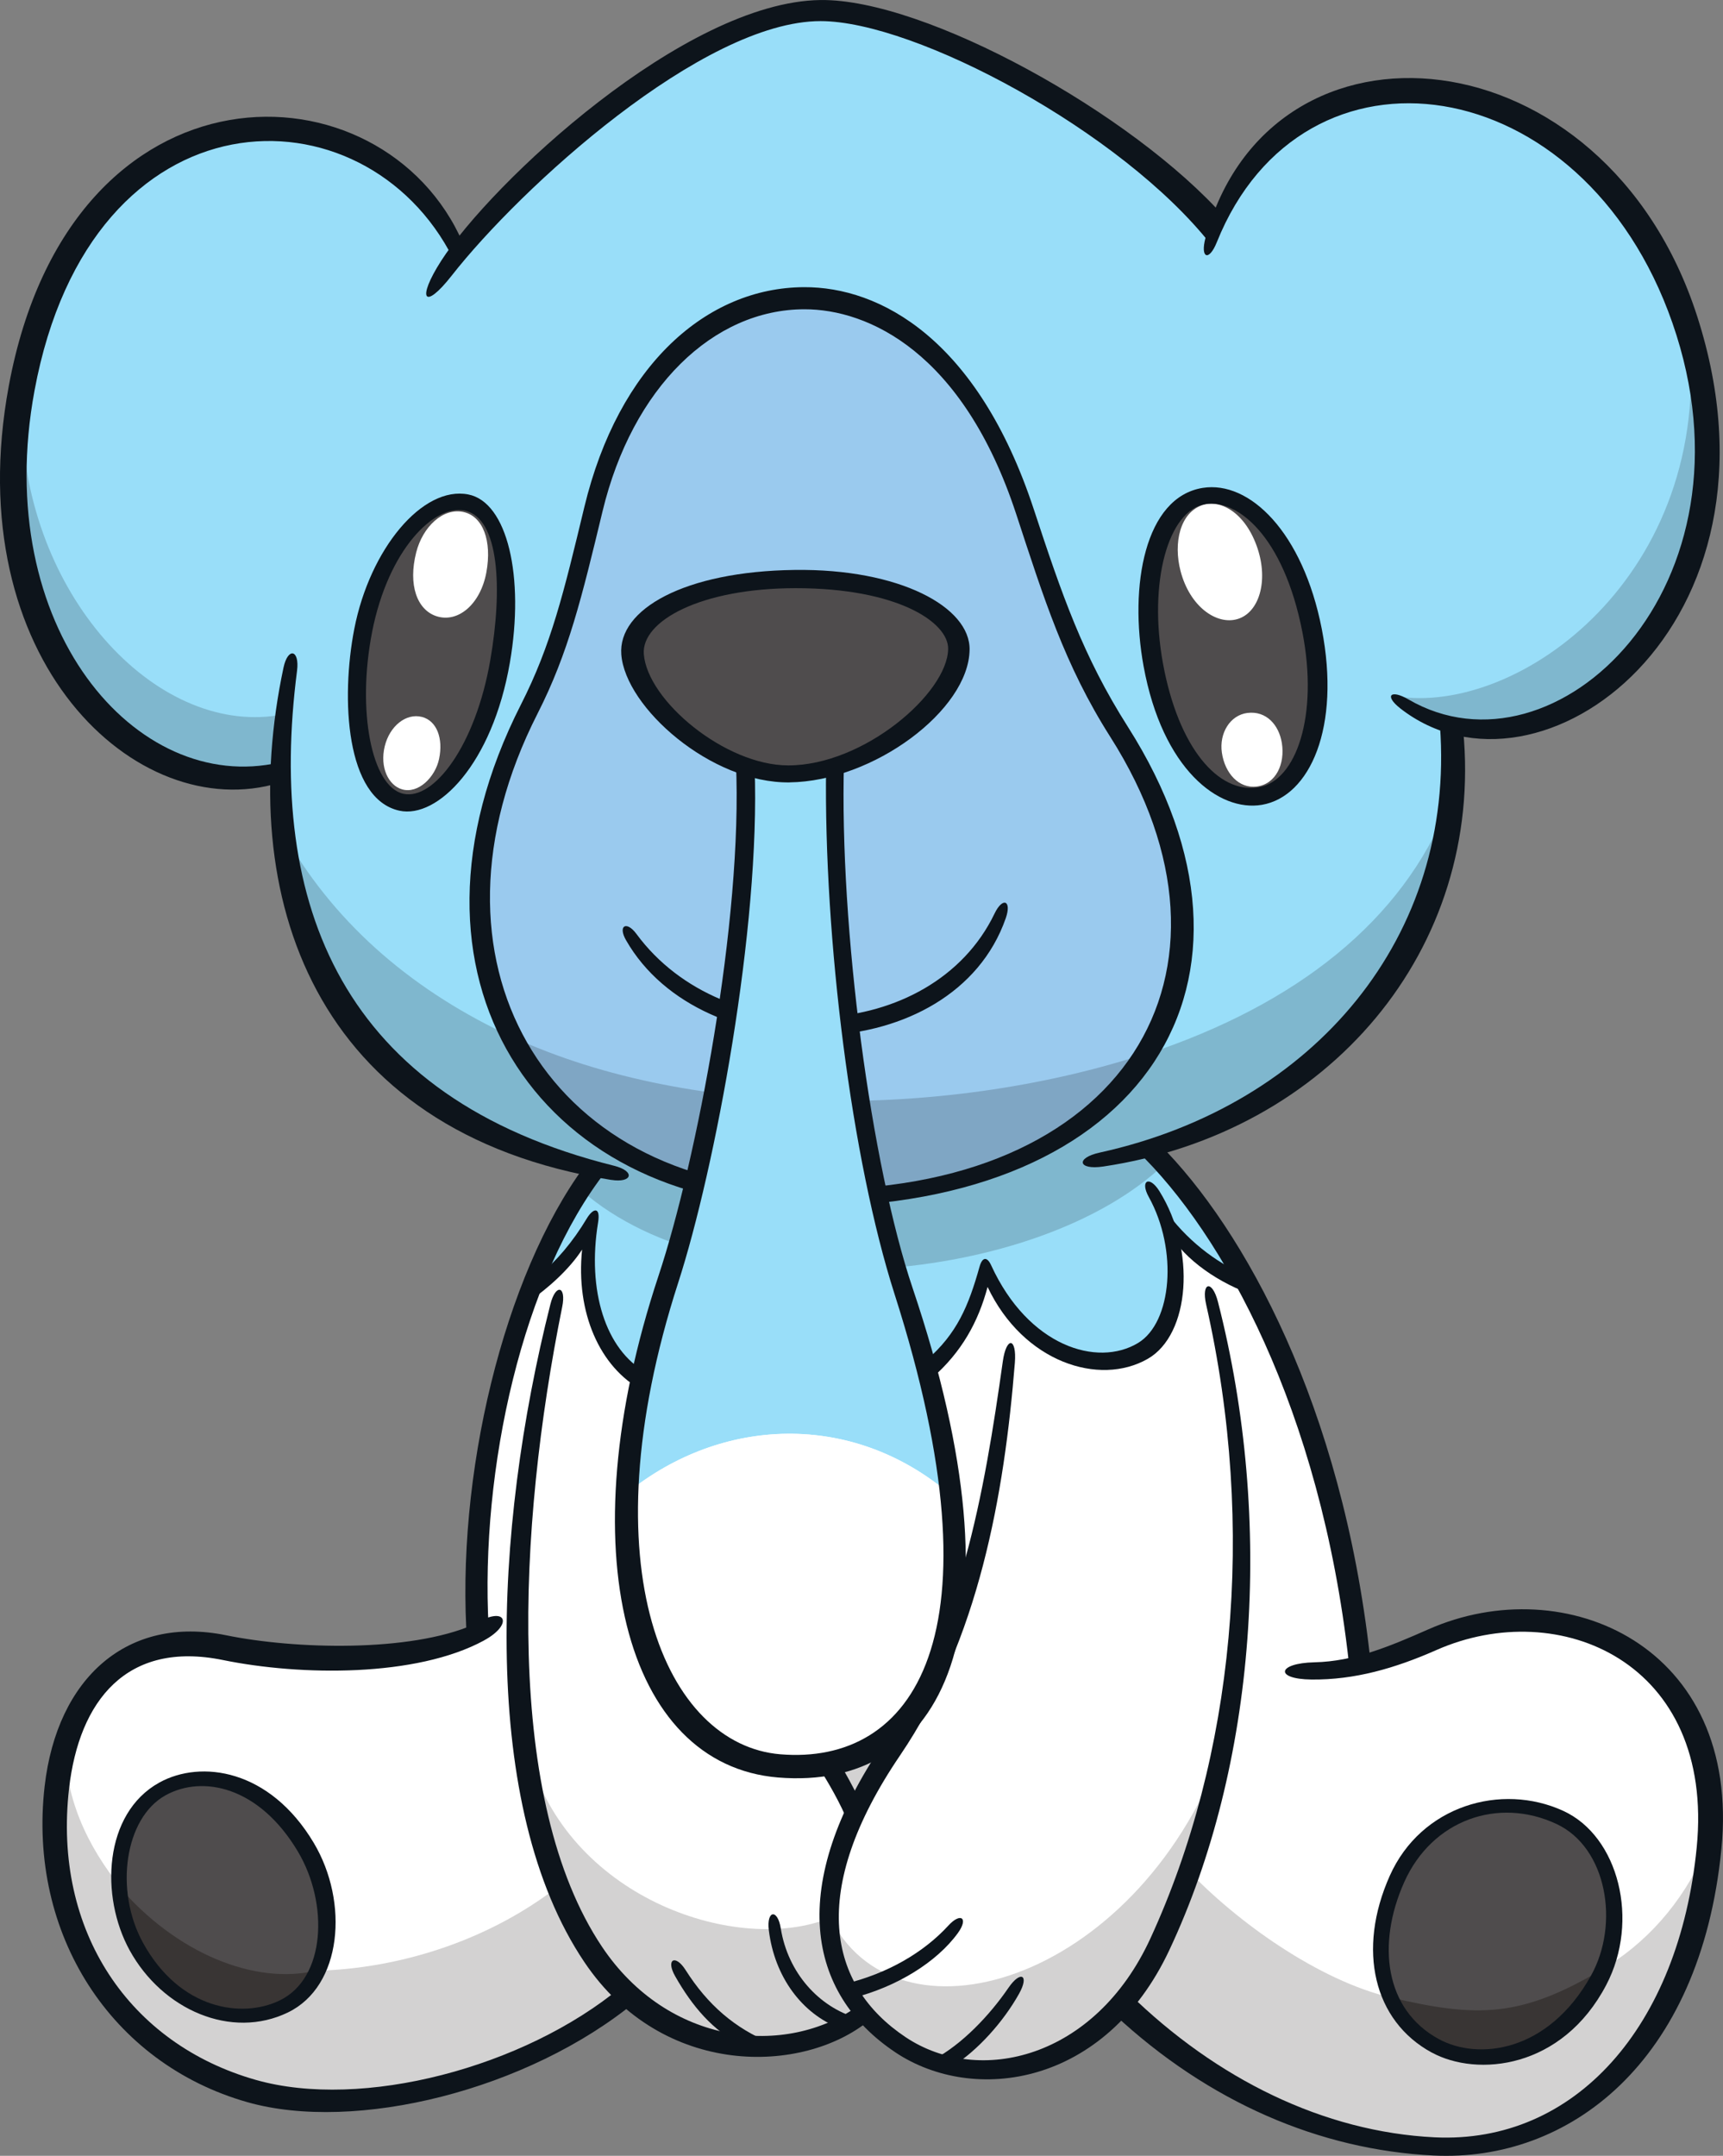 <?xml version="1.0" encoding="UTF-8"?>
<!-- Created with Inkscape (http://www.inkscape.org/) -->
<svg version="1.1" viewBox="0 0 60.018 75.064" xmlns="http://www.w3.org/2000/svg">
 <rect x="0" y="0" width="60.018" height="75.064" fill="#808080" stroke="none"/>
 <g transform="translate(-3.644 -3.343)">
  <path d="m43.685 43.307c-5.104 1.353-11.266 2.341-19.444 0.765-2.412 2.99-4.492 10.753-3.906 16.168-2.268 1.521-6.292 1.259-9.254 0.487-2.96-0.774-5.601 1.887-5.548 5.675 0.074 5.293 3.042 8.703 6.853 9.684 3.521 0.908 8.963-0.055 13.098-3.309 1.494 1.681 5.095 2.829 8.269 0.641 1.788 2.294 6.025 2.909 9.119-0.185 3.068 3.041 7.659 5.258 11.402 4.948 6.108-0.507 8.943-6.526 8.943-11.739 0-5.862-6.154-7.879-9.889-6.016-0.588 0.294-1.942 0.825-2.343 0.932-0.346-6.375-3.921-15.257-7.3-18.051" fill="#fff"/>
  <path d="m45.995 11.251c-2.417-2.757-9.743-7.667-13.71-7.515-3.964 0.15-9.176 3.852-12.576 8.571-1.888-4.304-6.685-5.627-10.462-3.549-4.802 2.641-6.643 11.841-3.626 17.448 1.758 3.269 4.425 4.537 7.742 4.08-0.113 8.761 5.967 12.878 10.877 13.786-0.717 1.094-1.572 2.651-2.138 4.049 0.9-0.435 1.615-1.242 2.112-2.112-0.28 1.894 0 4.378 1.894 5.403l9.906-0.436c0.932-0.744 1.646-1.985 1.925-3.415 1.118 2.484 3.622 3.828 5.527 2.796 0.745-0.405 1.552-2.236 0.932-4.1 0.683 0.652 1.771 1.521 2.702 1.769-0.808-1.458-2.049-3.354-3.415-4.72 8.353-2.173 10.924-9.387 10.495-14.719 3.446 0.621 8.385-1.832 8.913-8.695 0.527-6.864-3.923-11.865-7.485-12.951-3.975-1.21-8.012 0.094-9.615 4.308" fill="#99def9"/>
  <path d="m39.618 22.005c-1.857-6.188-5.371-8.312-8.137-8.262-2.763 0.051-5.961 2.361-7.266 7.827-0.624 2.622-1.375 4.902-2.329 6.832-4.085 8.26-0.022 16.674 10.363 16.674 12.097 0 15.351-9.067 10.257-16.426-1.119-1.616-2.121-4.085-2.888-6.646" fill="#9acaee"/>
  <g fill="#4f4c4d">
   <path d="m19.889 20.928c-1.491-0.304-3.098 1.797-3.603 4.379-0.497 2.546-0.139 5.62 1.351 5.947 1.491 0.326 3.022-2.432 3.446-4.891 0.451-2.61 0.172-5.156-1.194-5.436"/>
   <path d="m45.57 20.611c-1.366 0.217-2.288 2.861-1.738 5.87 0.527 2.887 2.203 4.818 3.695 4.564 1.646-0.28 2.329-3.198 1.832-5.745-0.588-3.012-2.356-4.917-3.789-4.689"/>
   <path d="m37.053 25.826c0-3.541-11.575-2.757-11.406 0.133 0.138 2.338 3.531 4.382 5.514 4.382 1.984 0 5.892-2.266 5.892-4.515"/>
   <path d="m9.399 65.556c-1.968 1.098-1.925 4.123-1.03 5.596 1.18 1.936 3.466 3.096 5.261 2.031 1.768-1.047 1.785-3.476 0.835-5.316-1.11-2.152-3.582-3.139-5.066-2.311"/>
   <path d="m58.645 67.032c-2.062-1.538-4.911-0.683-5.846 0.835-1.579 2.566-1.214 5.476 0.53 6.568 1.648 1.034 4.12 0.532 5.566-1.503 1.457-2.045 1.135-4.869-0.25-5.9"/>
  </g>
  <g fill="#fff">
   <path d="m19.804 21.174c-0.726-0.17-1.436 0.515-1.661 1.399-0.29 1.136 0.029 2.006 0.705 2.226 0.755 0.245 1.535-0.423 1.738-1.527 0.203-1.107-0.126-1.944-0.782-2.097"/>
   <path d="m18.341 28.306c-0.554-0.142-1.123 0.32-1.294 1.017-0.183 0.748 0.136 1.369 0.6 1.504 0.566 0.167 1.159-0.424 1.292-1.06 0.15-0.716-0.081-1.328-0.597-1.461"/>
   <path d="m45.558 20.921c-0.817 0.251-1.046 1.336-0.791 2.307 0.323 1.237 1.252 1.884 1.978 1.672 0.757-0.221 1.085-1.315 0.704-2.462-0.412-1.235-1.278-1.706-1.89-1.517"/>
   <path d="m47.097 28.167c-0.606 0.076-0.989 0.706-0.891 1.382 0.105 0.727 0.598 1.257 1.213 1.181 0.674-0.086 0.993-0.794 0.876-1.517-0.1-0.625-0.54-1.127-1.197-1.046"/>
  </g>
  <g>
   <path d="m54.098 31.345c-1.594 4.055-5.285 6.967-10.486 8.694-2.524 3.789-7.041 4.982-11.836 5.023-4.788 0.043-8.574-2.193-10.328-5.631-3.268-1.512-6.037-3.782-7.839-6.912 0.699 7.16 6.227 10.603 10.761 11.566l-0.467 0.714c4.939 4.316 15.962 3.245 20.309-0.932l-0.496-0.497c5.054-1.378 10.329-6.512 10.381-12.025" fill="#7fb7ce"/>
   <path d="m21.448 39.431c6.462 2.987 15.445 2.81 22.203 0.569-2.523 3.787-7.082 5.021-11.876 5.062-4.788 0.043-8.572-2.192-10.328-5.631" fill="#7fa6c4"/>
   <path d="m4.411 18.13c0.246 6.115 4.814 10.929 9.102 10.087-0.037 0.773-0.104 1.405-0.104 2.037-3.41 1.161-10.334-2.39-8.998-12.124" fill="#7fb7ce"/>
   <path d="m52.243 27.584c4.313 0.709 11.113-4.228 10.229-12.659 2.702 10.387-5.52 16.489-10.229 12.659" fill="#7fb7ce"/>
  </g>
  <g fill="#d3d2d2">
   <path d="m22.124 64.639c1.477 4.854 7.23 6.764 10.408 5.492 0 1.171 0.343 2.505 1.171 3.308-5.445 3.906-11.534-1.953-11.579-8.8"/>
   <path d="m46.204 64.329c-3.073 8.133-11.413 10.523-13.683 5.7-0.077 3.135 2.97 5.515 5.822 5.356 3.567-0.197 6.583-3.791 7.861-11.056"/>
   <path d="m32.592 64.77c0.36 0.645 0.57 1.063 0.855 1.613 0.36-0.683 0.968-1.842 1.462-2.601-0.817 0.588-1.634 0.912-2.317 0.987"/>
   <path d="m23.097 69.02c-2.354 1.831-5.341 2.809-8.159 2.934-1.764 3.181-6.481 1.149-6.896-2.658-1.114-1.313-2.117-3.054-2.125-5.121-1.522 6.708 2.956 12.111 8.546 12.266 4.035 0.112 8.198-1.335 10.961-3.664-0.994-1.024-1.677-2.266-2.329-3.757"/>
  </g>
  <g>
   <path d="m14.673 71.954c-2.136 0.522-4.906-0.596-6.909-2.955 0.415 3.807 5.146 6.136 6.909 2.955" fill="#393534"/>
   <path d="m59.434 71.927c-1.66 3.556-5.902 4.046-7.343 0.968-2.499-0.588-5.362-2.622-7.101-4.466-0.699 2.002-1.297 3.19-2.415 4.633 2.981 3.262 8.286 5.259 12.711 4.932 4.426-0.325 7.546-5.497 7.78-10.247-0.84 1.914-2.126 3.289-3.632 4.18" fill="#d3d2d2"/>
   <path d="m59.434 71.927c-2.806 1.659-4.305 1.685-7.343 0.968 1.442 3.078 5.683 2.588 7.343-0.968" fill="#393534"/>
  </g>
  <g fill="#0d141b">
   <path d="m19.379 12.939c-0.974 1.242-1.222 0.817-0.368-0.514 1.737-2.704 8.472-9.02 13.213-9.081 3.644-0.047 10.874 3.942 14.092 7.581l-0.492 0.932c-3.102-3.937-10.293-7.779-13.595-7.779-4.11 0-10.467 5.817-12.85 8.861"/>
   <path d="m13.363 30.603c-4.954 1.494-11.179-4.288-9.413-13.821 2.16-11.657 13.057-11.379 15.826-4.961 0.159 0.367-0.224 0.769-0.345 0.53-3.065-6.097-12.615-6.035-14.585 4.595-1.527 8.243 3.547 14.095 8.531 12.945z"/>
   <path d="m52.419 28.007c-0.566-0.444-0.333-0.671 0.286-0.31 5.109 2.972 12.39-3.937 9.194-13.112-3.104-8.907-12.872-10.282-15.87-2.806-0.274 0.683-0.585 0.554-0.393-0.155 2.256-8.305 13.915-7.247 17.128 2.736 3.48 10.812-5.51 17.426-10.346 13.647"/>
   <path d="m24.929 44.426c-10.421-1.663-13.09-9.939-11.41-17.835 0.155-0.727 0.567-0.627 0.472 0.108-1.049 8.13 1.538 14.867 11.046 17.236 0.749 0.189 0.634 0.609-0.108 0.49"/>
   <path d="m54.612 28.771c0.734 7.627-4.675 14.017-12.542 15.19-0.882 0.13-0.963-0.301-0.122-0.485 7.506-1.651 12.396-7.542 11.855-14.86z"/>
   <path d="m25.45 36.079c-0.291-0.509 0.018-0.684 0.362-0.219 3.054 4.149 10.296 3.822 12.474-0.704 0.285-0.595 0.608-0.461 0.392 0.159-1.824 5.229-10.581 5.393-13.228 0.764"/>
   <path d="m16.603 25.364c-0.531 2.723-0.018 5.376 1.094 5.618 1.059 0.232 2.512-1.674 3.027-4.663 0.423-2.442 0.33-4.947-0.902-5.2-1.049-0.216-2.654 1.349-3.22 4.245m0.955 6.207c-1.872-0.41-2.044-3.907-1.572-6.33 0.544-2.788 2.38-4.993 3.971-4.681 1.363 0.268 1.966 2.864 1.449 5.852-0.61 3.543-2.524 5.447-3.848 5.159"/>
   <path d="m45.635 20.896c-1.301 0.207-1.996 2.724-1.481 5.546 0.536 2.93 1.927 4.555 3.337 4.314 1.305-0.222 2.088-2.49 1.52-5.403-0.663-3.396-2.294-4.632-3.376-4.457m-2.156 5.645c-0.511-2.799 0.043-5.888 2.061-6.21 1.629-0.258 3.487 1.538 4.146 4.911 0.667 3.423-0.41 5.839-2.088 6.125-1.491 0.252-3.461-1.23-4.119-4.827"/>
   <path d="m20.506 60.462c-2.363 1.284-6.389 1.236-9.093 0.683-3.363-0.688-5.013 1.422-5.363 4.47-0.572 4.989 2.115 8.902 6.506 10.149 3.696 1.049 9.341-0.423 12.733-3.242l0.524 0.493c-3.773 3.116-9.798 4.593-13.556 3.523-4.745-1.348-7.647-5.856-7.059-10.994 0.436-3.798 2.901-5.961 6.318-5.263 2.404 0.492 6.405 0.6 8.634-0.373 1.129-0.701 1.403-0.015 0.355 0.553"/>
   <path d="m9.409 65.855c-1.418 0.786-1.789 3.308-0.783 5.136 1.283 2.333 3.454 2.64 4.761 2.006 1.602-0.773 1.714-3.372 0.631-5.189-1.349-2.261-3.316-2.668-4.608-1.954m-1.249 5.399c-1.034-1.879-0.909-4.768 1.032-5.842 1.449-0.801 3.845-0.475 5.381 2.101 1.233 2.07 0.989 4.989-0.9 5.903-1.971 0.954-4.37-0.086-5.513-2.162"/>
   <path d="m19.919 60.588c-0.424-5.852 1.283-12.839 4.088-16.642l0.758 0.161c-2.912 3.703-4.401 10.381-4.1 15.912z"/>
   <path d="m50.625 61.196c-0.989-8.781-4.392-14.916-7.361-17.77l0.757-0.251c2.982 2.975 6.361 9.128 7.344 17.849z"/>
   <path d="m26.029 51.759c-1.496-0.804-2.334-2.714-2.109-4.906-0.448 0.691-1.179 1.339-1.838 1.798l0.325-0.886c0.619-0.51 1.194-1.188 1.676-1.994 0.224-0.371 0.487-0.425 0.393 0.146-0.385 2.36 0.256 4.422 1.676 5.215z"/>
   <path d="m35.916 50.704c1.062-0.921 1.465-1.884 1.85-3.258 0.1-0.351 0.268-0.345 0.405-0.043 1.291 2.814 3.692 3.561 5.117 2.701 1.177-0.712 1.396-3.234 0.372-5.083-0.318-0.574 0.022-0.761 0.369-0.204 1.287 2.062 1.069 4.996-0.405 5.84-1.689 0.968-4.334 0.12-5.579-2.503-0.323 1.21-0.898 2.265-1.938 3.173z"/>
   <path d="m47.334 48.439c-1.164-0.372-2.445-1.233-2.964-2.178l-0.157-0.811c0.722 1.033 1.771 1.847 2.761 2.266z"/>
   <path d="m49.431 61.223c1.377-0.029 2.627-0.556 3.972-1.149 4.766-2.104 10.901 0.582 10.204 7.644-0.736 7.484-5.347 10.907-10.021 10.679-3.957-0.194-7.832-1.847-11.13-4.919l0.51-0.727c3.054 2.985 6.791 4.823 10.649 5.012 4.893 0.238 8.517-3.855 9.131-10.091 0.636-6.452-4.787-8.766-9.068-6.875-1.432 0.632-2.844 1.043-4.355 1.026-1.291-0.015-1.192-0.571 0.108-0.6"/>
   <path d="m52.556 68.882c-0.961 2.152-0.679 4.438 1.211 5.463 1.361 0.739 3.8 0.476 5.298-2.213 1.002-1.799 0.556-4.456-1.2-5.278-2.026-0.951-4.335-0.152-5.309 2.028m0.961 5.93c-2.023-1.098-2.615-3.574-1.462-6.157 1.094-2.446 3.886-3.247 6.042-2.259 1.933 0.885 2.671 3.826 1.499 6.06-1.539 2.935-4.498 3.214-6.078 2.355"/>
   <path d="m33.928 73.688c-2.292 1.884-7.195 2.04-9.931-2.03-3.634-5.402-3.168-15.044-1.181-22.901 0.183-0.727 0.561-0.644 0.412 0.088-1.56 7.722-2.011 17.213 1.386 22.283 2.299 3.433 6.388 3.868 8.932 2.053z"/>
   <path d="m29.471 74.554c-0.99-0.507-1.712-1.345-2.312-2.406-0.329-0.582 7e-3 -0.774 0.365-0.212 0.77 1.215 1.719 2.034 2.977 2.547z"/>
   <path d="m32.9 73.965c-1.322-0.501-2.277-1.793-2.475-3.411-0.087-0.697 0.306-0.76 0.416-0.066 0.249 1.55 1.33 2.743 2.663 3.124z"/>
   <path d="m33.2 66.826c-0.271-0.671-0.709-1.443-1.093-2.026l0.732-0.159c0.264 0.454 0.531 0.93 0.766 1.423z"/>
   <path d="m34.833 74.804c-3.086-2.057-3.778-5.817-0.412-10.767 2.692-3.964 3.504-8.679 4.154-13.289 0.124-0.881 0.49-0.839 0.42 0.047-0.371 4.608-1.256 9.633-4.001 13.673-3.204 4.715-2.512 8.003 0.197 9.809 2.56 1.707 6.598 0.753 8.527-3.442 2.896-6.297 3.709-14.266 1.941-22.066-0.18-0.79 0.211-0.878 0.411-0.094 1.963 7.662 1.332 16.142-1.7 22.581-2.229 4.732-6.808 5.367-9.537 3.549"/>
   <path d="m33.045 72.428c1.526-0.364 2.783-1.111 3.631-2.035 0.435-0.476 0.713-0.266 0.335 0.256-0.732 1.01-2.128 1.879-3.686 2.268z"/>
   <path d="m36.161 75.054c0.988-0.522 1.95-1.531 2.611-2.497 0.427-0.621 0.736-0.446 0.367 0.211-0.545 0.972-1.431 1.966-2.326 2.53z"/>
   <path d="m31.714 44.761c11.082 0.156 15.809-7.575 10.605-15.761-1.593-2.505-2.317-4.833-3.275-7.75-1.855-5.657-5.168-7.14-7.376-7.138-3.181 1e-3 -5.998 2.724-7.036 7.037-0.722 2.994-1.187 4.928-2.265 7.045-4.359 8.571 0.277 16.437 9.347 16.566m0.011 0.601c-9.309 0-14.756-8.005-9.936-17.483 1.054-2.071 1.496-3.913 2.209-6.877 1.193-4.954 4.266-7.642 7.649-7.659 2.641-0.015 6.052 1.795 8.009 7.739 0.981 2.977 1.711 5.108 3.275 7.568 5.606 8.818 0.583 16.713-11.206 16.713"/>
  </g>
  <path d="m36.717 55.356c-0.224-2.438-0.856-5.166-1.845-7.97-1.233-3.493-2.261-12.736-2.209-17.357-0.958 0.407-1.983 0.418-3.068-0.052 0.051 4.519-0.922 13.242-2.477 17.204-0.962 2.447-1.546 5.373-1.616 8.135 3.275-2.642 7.815-2.838 11.215 0.04" fill="#99def9"/>
  <path d="m31.225 64.896c4.391 0 5.997-4.023 5.492-9.54-3.4-2.878-7.939-2.683-11.215-0.04-0.128 5.065 1.482 9.581 5.723 9.581" fill="#fff"/>
  <path d="m31.101 29.994c2.632 0 5.546-2.515 5.57-4.054 0.015-0.932-1.771-2.117-5.303-2.117-3.333 0-5.384 1.15-5.298 2.294 0.124 1.621 2.832 3.876 5.031 3.877m0.044 0.592c-2.728 0.033-5.719-2.607-5.859-4.455-0.12-1.569 2.196-2.893 6.037-2.943 3.66-0.049 6.12 1.294 6.095 2.78-0.029 2.103-3.349 4.581-6.274 4.617" fill="#0d141b"/>
  <path d="m33.043 29.863c-0.163 5.823 0.948 14.052 2.393 18.337 4.014 11.907 1.058 17.503-4.691 17.034-5.317-0.442-7.348-7.873-4.161-17.473 1.314-3.957 2.944-12.388 2.695-17.874l0.651 0.176c0.205 5.589-1.379 13.974-2.662 17.943-3.216 9.949-0.415 16.091 3.556 16.42 4.604 0.382 7.815-4.041 3.982-16.018-1.504-4.697-2.466-12.373-2.387-18.328z" fill="#0d141b"/>
 </g>
</svg>
